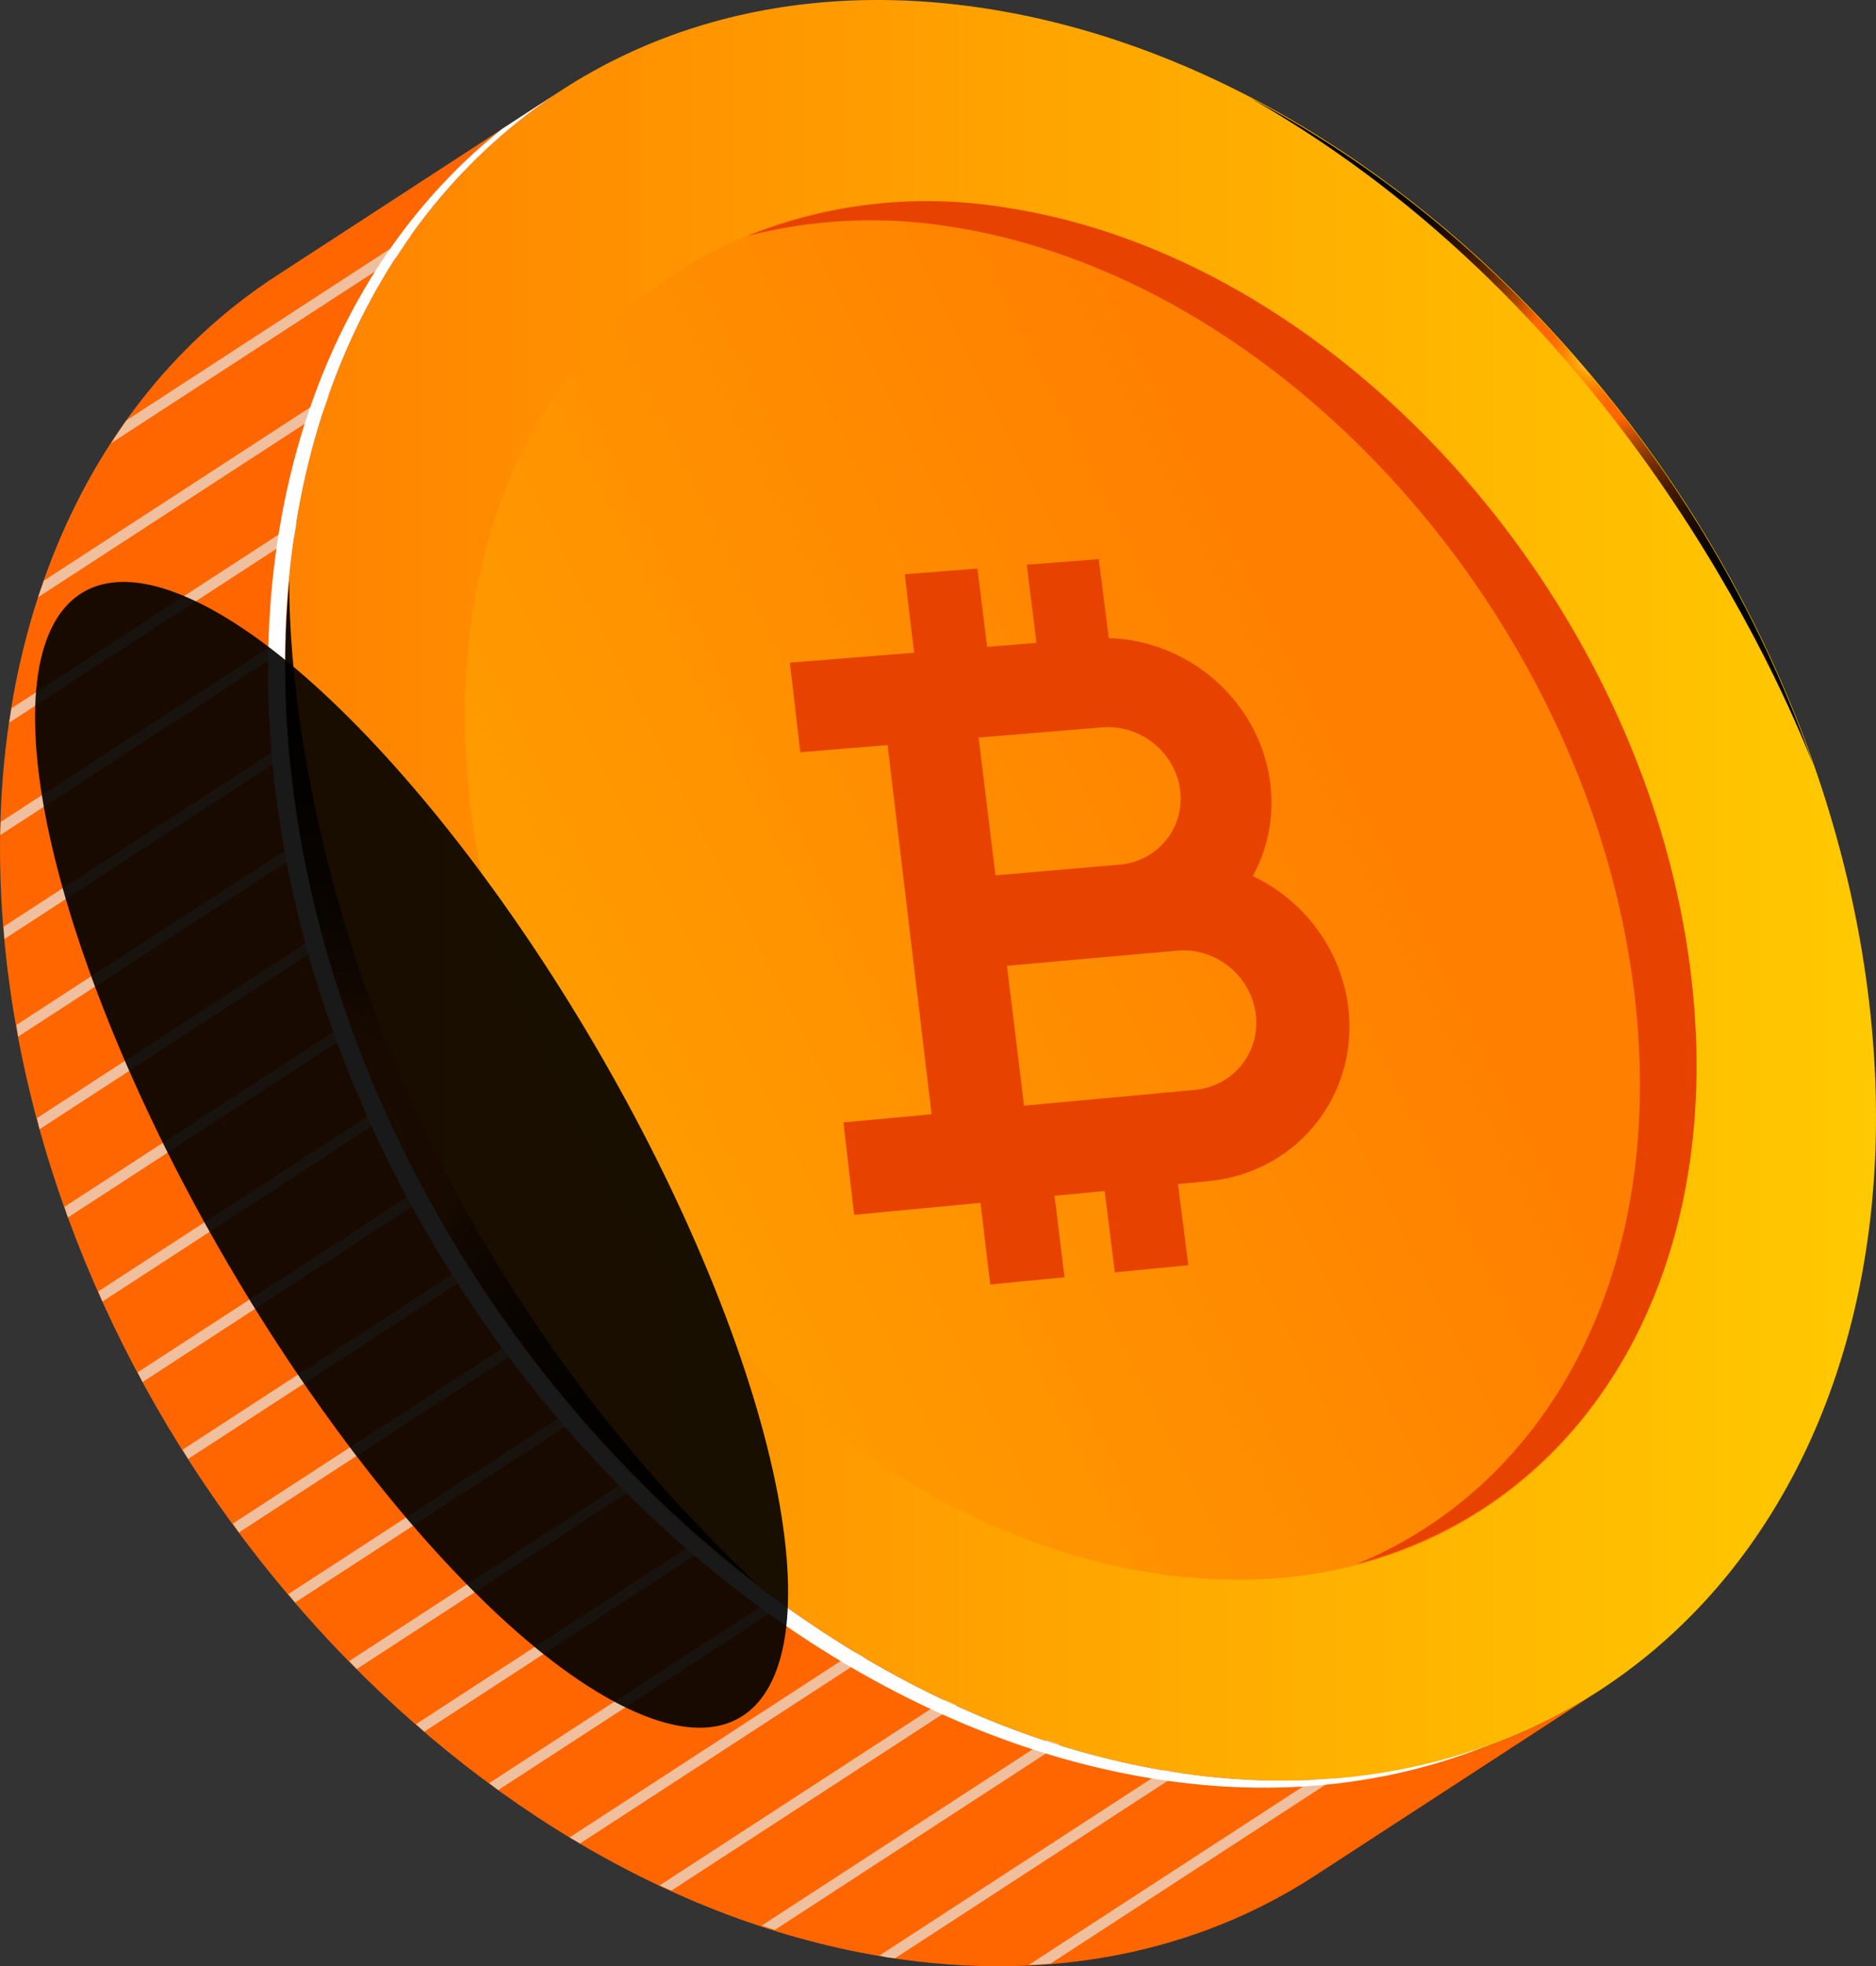 <svg xmlns="http://www.w3.org/2000/svg" xmlns:xlink="http://www.w3.org/1999/xlink" width="229.521" height="240.478" viewBox="0 0 229.521 240.478">
  <rect x="0" y="0" width="229.521" height="240.478" fill="#333333" stroke="none"/>
  <defs>
    <linearGradient id="linear-gradient" x1="1" y1="0.5" x2="0" y2="0.5" gradientUnits="objectBoundingBox">
      <stop offset="0" stop-color="#fc0"/>
      <stop offset="1" stop-color="#ff8000"/>
    </linearGradient>
    <linearGradient id="linear-gradient-2" x1="-0.789" y1="1.237" x2="0.697" y2="0.387" xlink:href="#linear-gradient"/>
    <radialGradient id="radial-gradient" cx="0.596" cy="0.383" r="0.477" gradientTransform="matrix(-1.185, 0, 0, 1, 1.321, 0)" gradientUnits="objectBoundingBox">
      <stop offset="0" stop-color="#ffeda8"/>
      <stop offset="0.076" stop-color="#ff9f00"/>
      <stop offset="0.086" stop-color="#ff9300"/>
      <stop offset="0.109" stop-color="#ff7f00"/>
      <stop offset="0.134" stop-color="#ff7000"/>
      <stop offset="0.165" stop-color="#ff6800"/>
      <stop offset="0.216" stop-color="#f60"/>
      <stop offset="0.235" stop-color="#ec5e00"/>
      <stop offset="0.29" stop-color="#bb4b00"/>
      <stop offset="0.35" stop-color="#8e3900"/>
      <stop offset="0.412" stop-color="#682900"/>
      <stop offset="0.479" stop-color="#471c00"/>
      <stop offset="0.55" stop-color="#2d1200"/>
      <stop offset="0.628" stop-color="#190a00"/>
      <stop offset="0.716" stop-color="#0a0400"/>
      <stop offset="0.823" stop-color="#020100"/>
      <stop offset="1"/>
    </radialGradient>
    <radialGradient id="radial-gradient-2" cx="0.298" cy="0.574" r="0.544" gradientTransform="matrix(-2.128, 0, 0, 1, 0.704, 0)" xlink:href="#radial-gradient"/>
    <radialGradient id="radial-gradient-3" cx="0.5" cy="0.5" r="0.519" gradientTransform="matrix(0.635, -0.909, 0.792, 0.239, -1924.063, 1374.007)" xlink:href="#radial-gradient"/>
  </defs>
  <g id="coin1" transform="translate(0 -16.976)">
    <path id="Path_38267" data-name="Path 38267" d="M656.119,307.172c-53.374-8.38-91.575,33.093-85.308,92.639s54.618,114.617,107.992,123,91.581-33.1,85.314-92.645S709.5,315.557,656.119,307.172Z" transform="translate(-535.269 -289.12)" fill="url(#linear-gradient)"/>
    <path id="Path_38268" data-name="Path 38268" d="M640.855,311.6c-41.316-6.493-70.878,25.609-66.029,71.689s42.275,88.745,83.585,95.238c41.342,6.488,70.909-25.657,66.061-71.737S682.2,318.09,640.855,311.6Z" transform="translate(-517.432 -269.169)" fill="url(#linear-gradient-2)"/>
    <path id="Path_38269" data-name="Path 38269" d="M682.915,409.086c-4.849-46.08-42.269-88.7-83.616-95.2a61.14,61.14,0,0,0-24.993,1.08,58.863,58.863,0,0,1,31.913-3.384c41.342,6.488,78.768,49.111,83.616,95.19,3.789,36.071-13.545,63.5-41.062,70.651C672.21,467.757,686.383,442.026,682.915,409.086Z" transform="translate(-482.796 -269.153)" fill="#e84200"/>
    <path id="Path_38271" data-name="Path 38271" d="M610.329,330.88,645.2,308.2c-23.611,15.358-37.02,45.484-33.109,82.647,6.261,59.546,54.618,114.617,107.992,123,20.07,3.152,37.985-.748,52.21-10l-34.87,22.684c-14.22,9.255-32.139,13.145-52.2,10-53.374-8.385-101.731-63.462-108-123C573.309,376.365,586.723,346.238,610.329,330.88Z" transform="translate(-576.547 -280.151)" fill="#f60"/>
    <g id="Group_9361" data-name="Group 9361" transform="translate(0.03 45.696)" style="mix-blend-mode: multiply;isolation: isolate">
      <path id="Path_38272" data-name="Path 38272" d="M633.658,340.336c.311.321.6.659.917.975L599.711,363.99c-.322-.316-.606-.659-.922-.97Z" transform="translate(-556.087 -188.593)" fill="#f0bf9e"/>
      <path id="Path_38273" data-name="Path 38273" d="M632.093,341.8c.337.3.664.622,1,.917L598.23,365.4c-.343-.29-.664-.622-1.007-.917Z" transform="translate(-546.352 -182.337)" fill="#f0bf9e"/>
      <path id="Path_38274" data-name="Path 38274" d="M636.387,337.147c.258.358.5.732.759,1.086l-34.869,22.674c-.258-.348-.495-.717-.754-1.075Z" transform="translate(-573.067 -202.212)" fill="#f0bf9e"/>
      <path id="Path_38275" data-name="Path 38275" d="M635.084,338.783c.29.343.554.7.838,1.028L601.058,362.49c-.29-.332-.548-.69-.838-1.022Z" transform="translate(-564.976 -195.225)" fill="#f0bf9e"/>
      <path id="Path_38276" data-name="Path 38276" d="M630.37,343.17c.375.274.728.58,1.1.854L596.608,366.7c-.374-.269-.733-.58-1.1-.854Z" transform="translate(-535.681 -176.491)" fill="#f0bf9e"/>
      <path id="Path_38277" data-name="Path 38277" d="M617.56,347.517c.891-.042,1.776-.084,2.656-.158l-34.88,22.684c-.875.074-1.76.116-2.651.153Z" transform="translate(-456.852 -158.602)" fill="#f0bf9e"/>
      <path id="Path_38278" data-name="Path 38278" d="M621.164,347.172c.358.063.716.169,1.075.227.285.047.554.058.838.095l-34.869,22.684c-.285-.042-.554-.053-.833-.095-.364-.058-.722-.174-1.081-.232Z" transform="translate(-478.734 -159.4)" fill="#f0bf9e"/>
      <path id="Path_38279" data-name="Path 38279" d="M637.569,335.433c.232.369.442.753.674,1.128L603.379,359.24c-.238-.369-.443-.759-.675-1.133Z" transform="translate(-580.389 -209.531)" fill="#f0bf9e"/>
      <path id="Path_38280" data-name="Path 38280" d="M626.348,345.544c.485.221.975.406,1.46.622L592.933,368.85c-.479-.221-.97-.4-1.45-.627Z" transform="translate(-510.813 -166.353)" fill="#f0bf9e"/>
      <path id="Path_38281" data-name="Path 38281" d="M628.47,344.429c.422.253.854.49,1.281.738l-34.875,22.684c-.422-.253-.848-.49-1.27-.743Z" transform="translate(-523.94 -171.114)" fill="#f0bf9e"/>
      <path id="Path_38282" data-name="Path 38282" d="M623.955,346.477c.538.174,1.075.348,1.613.517L590.7,369.678q-.806-.253-1.613-.522Z" transform="translate(-495.934 -162.368)" fill="#f0bf9e"/>
      <path id="Path_38283" data-name="Path 38283" d="M638.631,333.638c.205.385.385.791.59,1.181L604.358,357.5c-.211-.385-.385-.79-.6-1.186Z" transform="translate(-586.944 -217.197)" fill="#f0bf9e"/>
      <path id="Path_38284" data-name="Path 38284" d="M641.951,318.228c-.095.585-.2,1.165-.279,1.75L606.8,342.662c.084-.59.19-1.17.279-1.755Z" transform="translate(-605.695 -283.005)" fill="#f0bf9e"/>
      <path id="Path_38285" data-name="Path 38285" d="M641.982,320.865c-.016.538-.047,1.065-.053,1.613l-34.875,22.679c.006-.543.047-1.07.063-1.613Z" transform="translate(-607.054 -271.744)" fill="#f0bf9e"/>
      <path id="Path_38286" data-name="Path 38286" d="M640.879,311.545c-.648.906-1.265,1.85-1.881,2.793l-34.864,22.679c.617-.949,1.233-1.887,1.881-2.794Z" transform="translate(-590.556 -311.545)" fill="#f0bf9e"/>
      <path id="Path_38287" data-name="Path 38287" d="M641.621,315.266c-.237.675-.48,1.344-.7,2.024l-34.87,22.679c.222-.685.469-1.355.707-2.024Z" transform="translate(-601.408 -295.655)" fill="#f0bf9e"/>
      <path id="Path_38288" data-name="Path 38288" d="M641.832,323.3c.042.5.069.991.11,1.492l-34.864,22.684c-.043-.506-.074-1-.111-1.5Z" transform="translate(-606.556 -261.363)" fill="#f0bf9e"/>
      <path id="Path_38289" data-name="Path 38289" d="M641.517,325.576c.079.474.121.954.217,1.434l-34.875,22.674c-.085-.475-.127-.954-.211-1.428Z" transform="translate(-604.666 -251.626)" fill="#f0bf9e"/>
      <path id="Path_38290" data-name="Path 38290" d="M640.359,329.8c.153.427.268.87.421,1.3l-34.864,22.679c-.163-.427-.269-.864-.422-1.3Z" transform="translate(-597.631 -233.604)" fill="#f0bf9e"/>
      <path id="Path_38291" data-name="Path 38291" d="M639.557,331.76c.185.406.332.832.517,1.238L605.2,355.678c-.179-.406-.327-.828-.506-1.239Z" transform="translate(-592.702 -225.217)" fill="#f0bf9e"/>
      <path id="Path_38292" data-name="Path 38292" d="M641.016,327.737c.121.453.195.912.322,1.365l-34.87,22.679c-.121-.448-.2-.912-.316-1.36Z" transform="translate(-601.656 -242.397)" fill="#f0bf9e"/>
    </g>
    <path id="Path_38293" data-name="Path 38293" d="M579.763,391.718c-3.61-34.343,7.616-62.592,27.965-78.815l7.231-4.707c-23.612,15.358-37.02,45.484-33.109,82.647,6.261,59.546,54.618,114.617,107.992,123,14.2,2.23,27.3.87,38.791-3.363-12,4.875-25.793,6.6-40.878,4.238C634.381,506.335,586.029,451.263,579.763,391.718Z" transform="translate(-546.307 -280.151)" fill="#fff" style="mix-blend-mode: overlay;isolation: isolate"/>
    <path id="Path_38294" data-name="Path 38294" d="M571.588,308.373c30.77,16.038,56.637,46.538,68.886,81.635C636.447,379.683,616.587,333.982,571.588,308.373Z" transform="translate(-418.593 -279.395)" fill="url(#radial-gradient)" style="mix-blend-mode: screen;isolation: isolate"/>
    <path id="Path_38296" data-name="Path 38296" d="M653.853,442.419c-30.3-23.248-52.953-60.626-57.1-100.055a114.476,114.476,0,0,1-.142-22.816C596.5,326.716,597.3,388.765,653.853,442.419Z" transform="translate(-561.21 -231.672)" opacity="0.9" fill="url(#radial-gradient-2)" style="mix-blend-mode: screen;isolation: isolate"/>
    <path id="Path_38297" data-name="Path 38297" d="M614.973,321.928c20.819,9.856,49.548,48.173,64.179,85.577,14.615,37.415,9.613,59.762-11.194,49.9-20.829-9.85-49.553-48.172-64.184-85.572C589.143,334.42,594.16,312.068,614.973,321.928Z" transform="translate(-591.105 -231.454)" opacity="0.9" fill="url(#radial-gradient-3)" style="mix-blend-mode: screen;isolation: isolate"/>
    <g id="bitcoin_icon" data-name="bitcoin icon" transform="translate(95.516 83.565)">
      <g id="Calque_2" data-name="Calque 2">
        <g id="Layer_1" data-name="Layer 1">
          <path id="Path_38316" data-name="Path 38316" d="M57.761,40.551a18.443,18.443,0,0,0,1.787-4.665,18.845,18.845,0,0,0,.484-4.918,19.42,19.42,0,0,0-.8-4.919,20.029,20.029,0,0,0-2.08-4.672,20.544,20.544,0,0,0-3.209-4.033,20.813,20.813,0,0,0-8.725-5.089,20.361,20.361,0,0,0-5.078-.8L38.91,1.792,30.1,2.479l1.191,9.562-6.04.484L24.07,2.949l-8.9.693,1.156,9.6L1.121,14.457,2.4,25.417l10.676-.881,5.386,45.152-10.791,1,1.315,11.3,15.454-1.469,1.2,9.986,9.081-.883L33.5,79.657l6.136-.583,1.239,9.948,8.995-.875-1.26-9.926,3.764-.358a19.365,19.365,0,0,0,6.238-1.672A18.78,18.78,0,0,0,69.4,61.657a19.535,19.535,0,0,0-.174-6.423,20.263,20.263,0,0,0-2.167-5.948,20.785,20.785,0,0,0-9.313-8.726ZM39.317,22.371a8.785,8.785,0,0,1,3.385.384,9.046,9.046,0,0,1,5.078,4.074,8.585,8.585,0,0,1,1.084,3.2,8.181,8.181,0,0,1-.247,3.321,8.036,8.036,0,0,1-3.949,4.862,8.374,8.374,0,0,1-3.23.948L26.274,40.47l-2.06-16.853ZM50.942,66.683,29.77,68.642,27.678,51.53l21.087-1.871a8.768,8.768,0,0,1,3.327.454,9.075,9.075,0,0,1,4.96,4.107A8.749,8.749,0,0,1,58.114,57.4a8.394,8.394,0,0,1-.221,3.3,8.17,8.17,0,0,1-3.8,4.928,8.355,8.355,0,0,1-3.148,1.047Z" fill="#e84200"/>
        </g>
      </g>
    </g>
  </g>
</svg>
